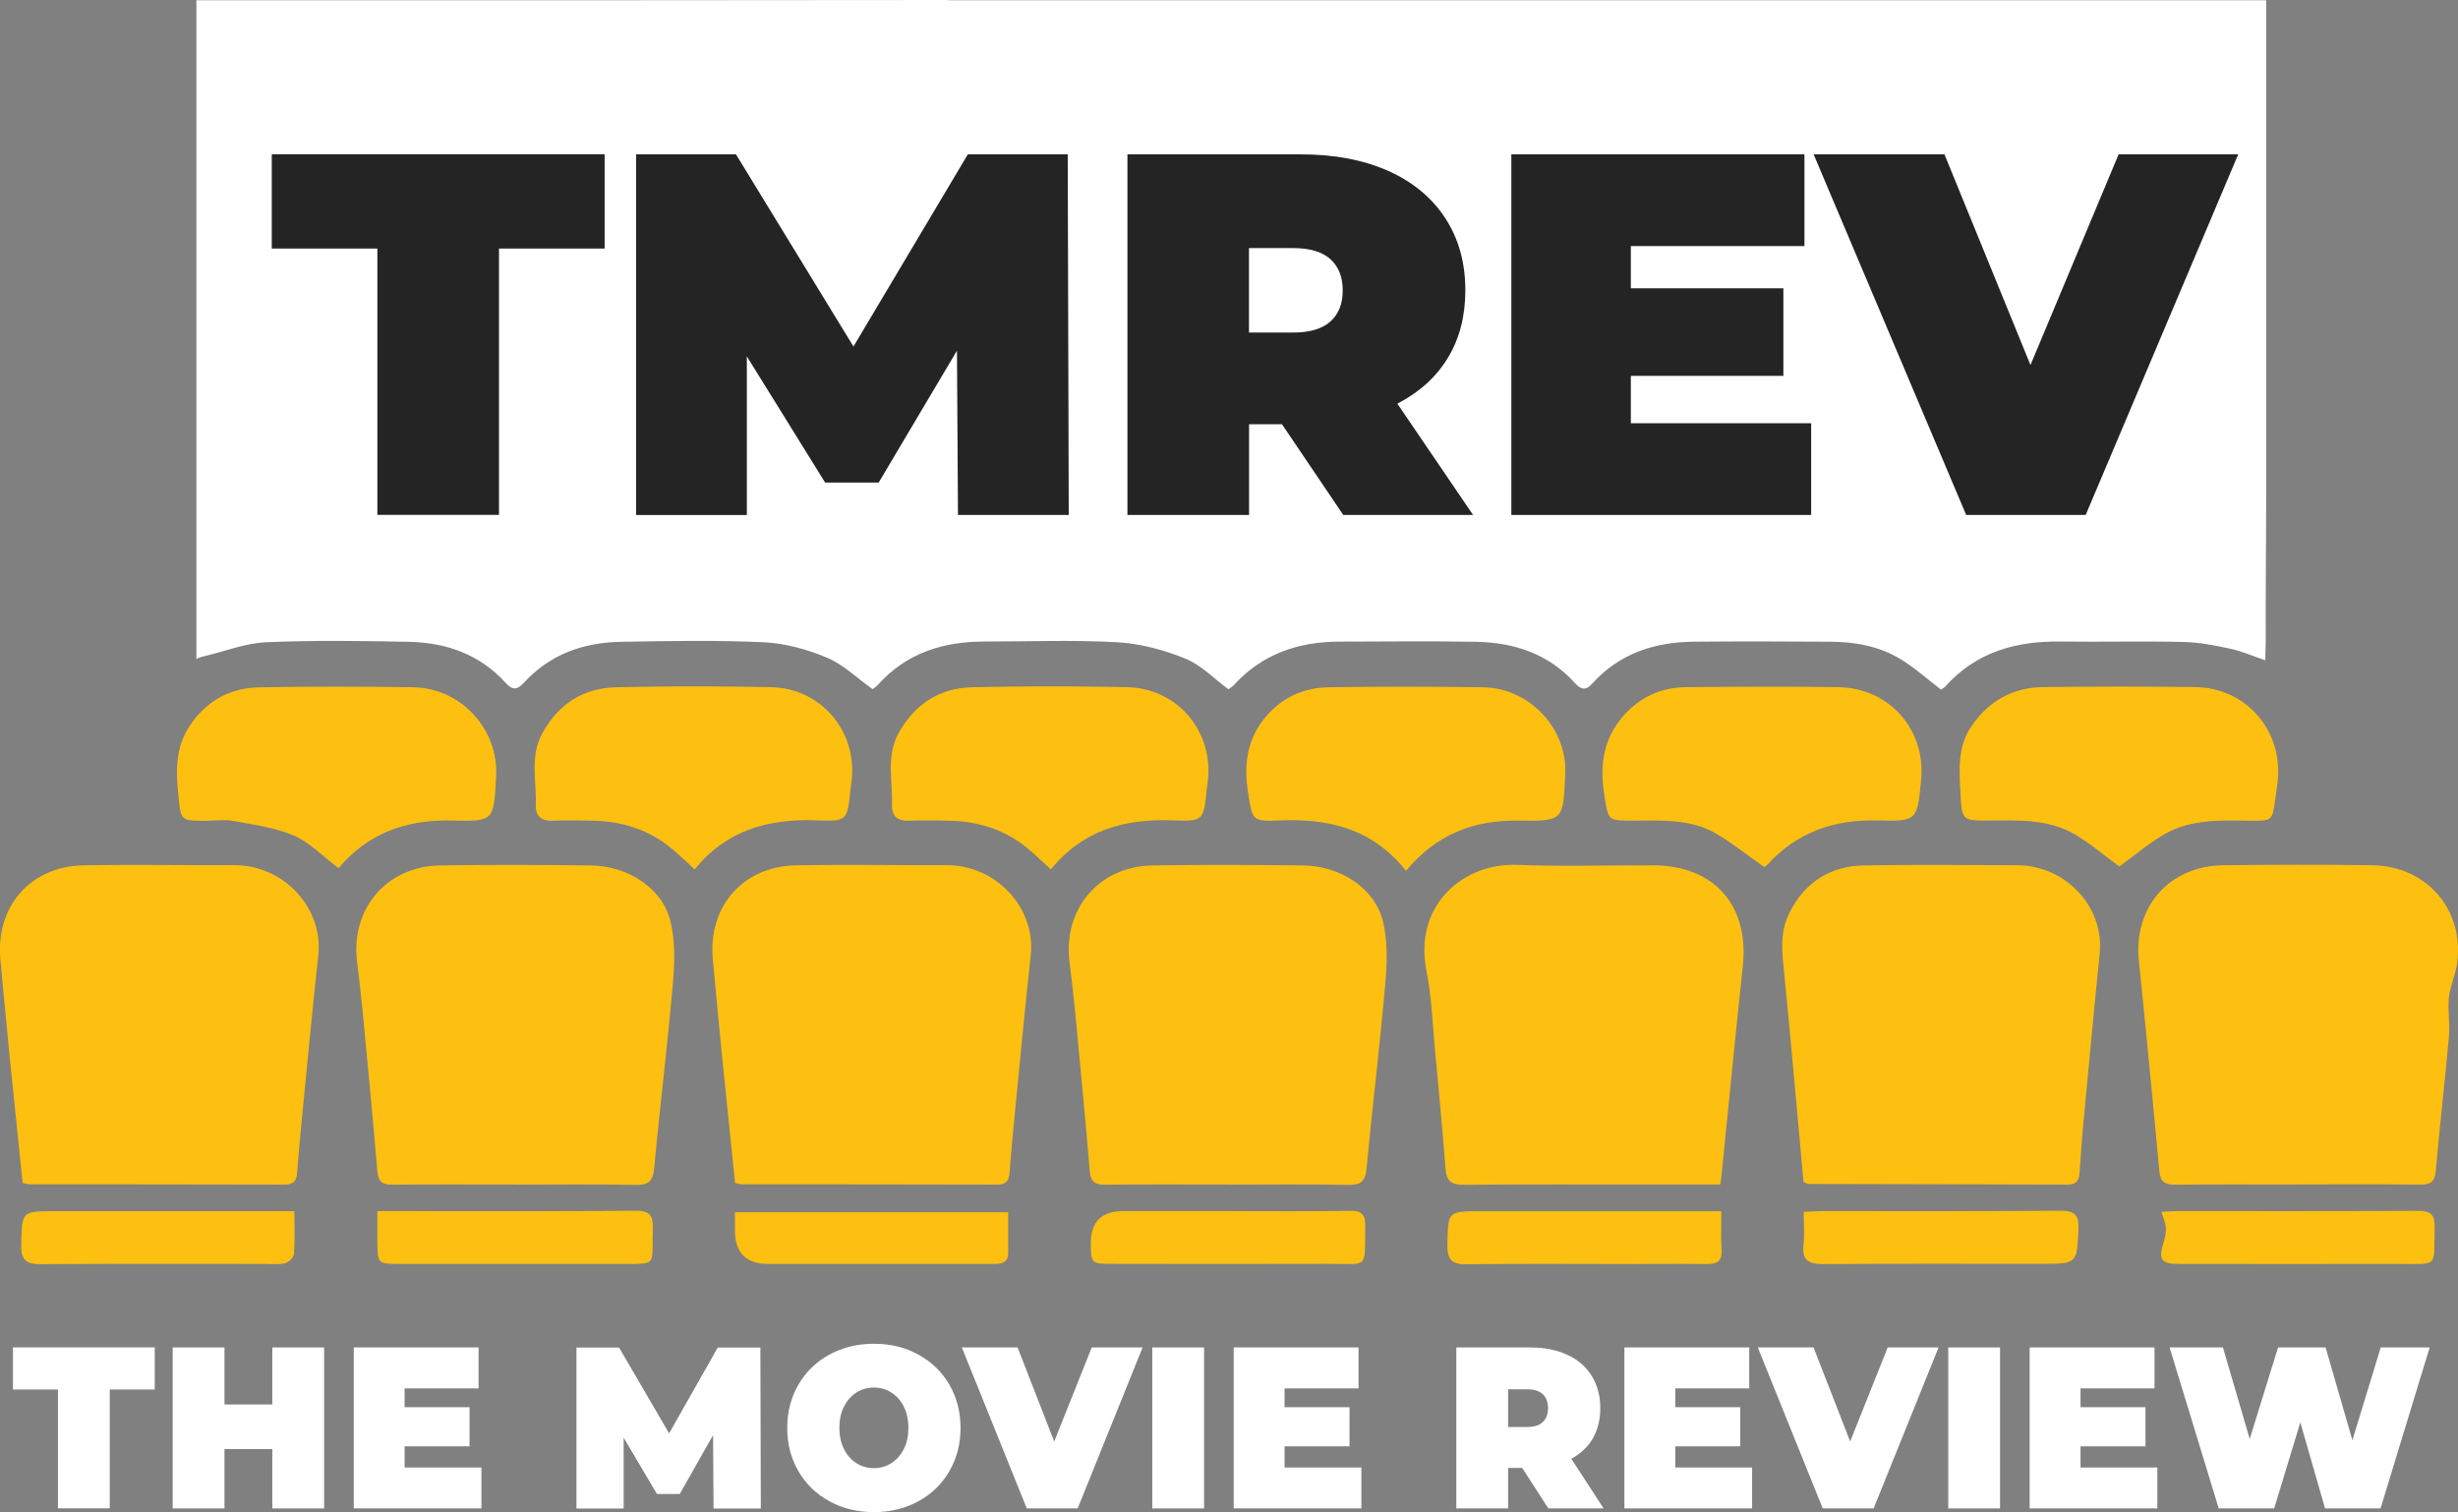<?xml version="1.0" encoding="UTF-8"?><svg id="Layer_1" xmlns="http://www.w3.org/2000/svg" viewBox="0 0 267.18 164.38"><rect x="0" y="0" width="267.18" height="164.38" fill="#808080" stroke="none"/><defs><style>.cls-1{fill:#fff;}.cls-2{fill:#fdc010;}.cls-3{fill:#242424;}</style></defs><g><g><g><path class="cls-1" d="M6.3,151.05H1.41v-4.58h15.41v4.58h-4.89v12.92H6.3v-12.92Z"/><path class="cls-1" d="M35.23,146.48v17.5h-5.63v-6.45h-5.2v6.45h-5.63v-17.5h5.63v6.2h5.2v-6.2h5.63Z"/><path class="cls-1" d="M52.33,159.53v4.45h-13.88v-17.5h13.57v4.45h-8.04v2.05h7.06v4.25h-7.06v2.3h8.35Z"/><path class="cls-1" d="M77.56,163.98l-.05-7.97-3.62,6.4h-2.48l-3.62-6.12v7.7h-5.13v-17.5h4.63l5.44,9.33,5.29-9.33h4.63l.05,17.5h-5.13Z"/><path class="cls-1" d="M90.15,163.2c-1.43-.78-2.55-1.87-3.36-3.26-.81-1.39-1.22-2.96-1.22-4.71s.41-3.32,1.22-4.71c.81-1.39,1.93-2.48,3.36-3.26,1.43-.78,3.04-1.18,4.84-1.18s3.41,.39,4.84,1.18c1.43,.78,2.55,1.87,3.36,3.26,.81,1.39,1.22,2.96,1.22,4.71s-.41,3.32-1.22,4.71c-.81,1.39-1.93,2.48-3.36,3.26-1.43,.78-3.04,1.18-4.84,1.18s-3.41-.39-4.84-1.18Zm6.74-4.14c.56-.36,1.01-.87,1.35-1.53s.5-1.43,.5-2.31-.17-1.65-.5-2.31-.78-1.17-1.35-1.53c-.56-.36-1.2-.54-1.9-.54s-1.33,.18-1.9,.54c-.56,.36-1.01,.87-1.35,1.53s-.5,1.43-.5,2.31,.17,1.65,.5,2.31,.78,1.17,1.35,1.53c.56,.36,1.2,.54,1.9,.54s1.33-.18,1.9-.54Z"/><path class="cls-1" d="M124.2,146.48l-7.06,17.5h-5.53l-7.06-17.5h6.06l3.98,10.22,4.08-10.22h5.53Z"/><path class="cls-1" d="M125.25,146.48h5.63v17.5h-5.63v-17.5Z"/><path class="cls-1" d="M147.98,159.53v4.45h-13.88v-17.5h13.57v4.45h-8.04v2.05h7.06v4.25h-7.06v2.3h8.35Z"/><path class="cls-1" d="M165.46,159.58h-1.53v4.4h-5.63v-17.5h8.04c1.54,0,2.89,.27,4.03,.8,1.15,.53,2.03,1.3,2.65,2.3s.93,2.17,.93,3.5c0,1.25-.27,2.34-.81,3.28-.54,.93-1.32,1.67-2.34,2.22l3.51,5.4h-6.01l-2.84-4.4Zm2.24-8.01c-.38-.36-.95-.54-1.72-.54h-2.05v4.1h2.05c.76,0,1.34-.18,1.72-.54,.38-.36,.57-.86,.57-1.51s-.19-1.15-.57-1.51Z"/><path class="cls-1" d="M190.45,159.53v4.45h-13.88v-17.5h13.57v4.45h-8.04v2.05h7.06v4.25h-7.06v2.3h8.35Z"/><path class="cls-1" d="M210.72,146.48l-7.06,17.5h-5.53l-7.06-17.5h6.06l3.98,10.22,4.08-10.22h5.53Z"/><path class="cls-1" d="M211.77,146.48h5.63v17.5h-5.63v-17.5Z"/><path class="cls-1" d="M234.5,159.53v4.45h-13.88v-17.5h13.57v4.45h-8.04v2.05h7.06v4.25h-7.06v2.3h8.35Z"/><path class="cls-1" d="M264.1,146.48l-5.34,17.5h-6.03l-2.69-9.35-2.84,9.35h-6.03l-5.34-17.5h5.8l2.91,9.95,3.08-9.95h5.17l2.91,10.08,3.08-10.08h5.34Z"/></g><path class="cls-2" d="M133.34,128.77c-4.39,0-8.79-.03-13.18,.02-1.08,.01-1.6-.26-1.7-1.44-.48-5.7-1.03-11.4-1.57-17.1-.18-1.88-.39-3.76-.63-5.63-.74-5.79,3.17-10.44,9.02-10.54,5.45-.09,10.9-.06,16.35,0,4.05,.04,7.78,2.45,8.68,6.03,.54,2.16,.47,4.55,.27,6.8-.58,6.7-1.41,13.38-2.03,20.07-.13,1.45-.62,1.86-2.04,1.83-4.39-.09-8.79-.03-13.18-.03Z"/><path class="cls-2" d="M186.99,128.77c-2.66,0-5.15,0-7.65,0-6.73,0-13.46-.03-20.19,.03-1.3,.01-1.91-.32-2.02-1.69-.34-4.38-.75-8.75-1.16-13.11-.26-2.81-.36-5.67-.91-8.43-1.45-7.25,4.11-11.77,9.8-11.55,4.94,.19,9.9,.03,14.85,.05,6.64,.02,10.44,4.37,9.73,10.97-.82,7.57-1.54,15.14-2.31,22.72-.03,.27-.07,.53-.14,1.03Z"/><path class="cls-2" d="M79.9,128.6c-.47-4.58-.95-9.15-1.41-13.73-.35-3.54-.68-7.07-1.01-10.61-.52-5.72,3.28-10.08,9.03-10.19,5.45-.1,10.89,0,16.34-.02,5.53-.02,9.74,4.74,9.19,9.79-.65,5.9-1.2,11.82-1.78,17.73-.2,1.99-.37,3.98-.53,5.97-.07,.88-.44,1.25-1.37,1.24-9.23-.03-18.45-.02-27.68-.03-.21,0-.42-.08-.79-.15Z"/><path class="cls-2" d="M249.77,128.77c-4.45,0-8.9-.03-13.34,.02-1.1,.01-1.61-.32-1.71-1.45-.52-5.7-1.08-11.39-1.64-17.09-.19-1.93-.39-3.87-.59-5.8-.61-5.85,3.3-10.32,9.19-10.39,5.39-.06,10.79-.08,16.18,0,5.9,.09,9.97,4.78,9.24,10.57-.16,1.29-.77,2.52-.91,3.81-.15,1.41,.14,2.86,0,4.27-.43,4.87-1,9.72-1.43,14.59-.1,1.14-.53,1.49-1.65,1.48-4.45-.05-8.89-.02-13.34-.02Z"/><path class="cls-2" d="M196.04,128.49c-.69-7.52-1.34-15.05-2.09-22.56-.22-2.23-.53-4.44,.48-6.54,1.64-3.4,4.42-5.24,8.17-5.31,5.56-.1,11.12-.04,16.68-.02,5.22,.02,9.48,4.49,8.95,9.63-.64,6.24-1.21,12.5-1.8,18.75-.16,1.66-.26,3.32-.38,4.99-.06,.81-.29,1.36-1.28,1.35-9.4-.04-18.79-.04-28.19-.07-.1,0-.2-.08-.55-.22Z"/><path class="cls-2" d="M36.8,94.38c-1.75-1.32-3.15-2.81-4.87-3.55-2.04-.88-4.34-1.17-6.56-1.58-.97-.18-1.99-.03-2.99-.02-2.78,0-2.71,0-3-2.85-.27-2.64-.31-5.18,1.27-7.52,1.83-2.7,4.38-4.09,7.55-4.14,5.55-.1,11.11-.09,16.67-.01,5.36,.08,9.33,4.69,9.06,9.65-.27,4.86-.15,4.95-4.84,4.84-4.95-.12-9.13,1.4-12.3,5.19Z"/><path class="cls-2" d="M152.83,94.66c-3.68-4.61-8.43-5.7-13.73-5.47-3.01,.13-2.96,.01-3.43-3-.46-2.86-.19-5.54,1.62-7.9,1.8-2.35,4.27-3.54,7.19-3.58,5.55-.08,11.11-.07,16.66,0,5.22,.06,9.21,4.59,9,9.34-.23,5.16-.1,5.23-5.15,5.16-4.83-.07-8.89,1.51-12.16,5.46Z"/><path class="cls-2" d="M191.77,94.26c-1.79-1.26-3.42-2.57-5.2-3.62-2.81-1.66-5.99-1.43-9.1-1.43-2.77,0-2.63-.02-3.08-2.77-.58-3.52-.01-6.61,2.59-9.17,1.75-1.72,3.9-2.55,6.31-2.57,5.51-.05,11.01-.08,16.52,0,5.56,.08,9.55,4.62,9.01,10.13-.43,4.39-.43,4.47-4.75,4.36-4.7-.12-8.72,1.27-11.93,4.78-.14,.15-.32,.26-.37,.3Z"/><path class="cls-2" d="M230.36,94.19c-1.54-1.12-3.09-2.45-4.82-3.48-2.85-1.68-6.07-1.53-9.24-1.51-3.08,.02-3.04,0-3.21-3.14-.13-2.46-.29-4.92,1.18-7.08,1.87-2.76,4.5-4.25,7.83-4.29,5.5-.06,11.01-.07,16.51,0,5.32,.07,9.28,4.38,9.01,9.67-.04,.83-.19,1.65-.3,2.48-.32,2.39-.32,2.41-2.78,2.38-3.17-.04-6.4-.19-9.26,1.46-1.75,1.01-3.31,2.35-4.9,3.51Z"/><path class="cls-2" d="M114.22,94.51c-1.04-.94-1.92-1.85-2.92-2.61-2.37-1.79-5.1-2.62-8.06-2.68-1.44-.03-2.89-.06-4.33,0-1.32,.06-2-.42-1.95-1.8,.08-2.62-.68-5.27,.77-7.82,1.78-3.13,4.45-4.8,7.94-4.89,5.61-.13,11.22-.12,16.83-.01,5.5,.11,9.46,4.84,8.78,10.28-.03,.28-.08,.55-.11,.83-.35,3.39-.35,3.5-3.69,3.37-5.21-.2-9.79,1.05-13.25,5.33Z"/><path class="cls-2" d="M41.02,131.66c.82,0,1.36,0,1.9,0,8.71,0,17.43,.04,26.14-.04,1.61-.01,1.95,.53,1.9,2-.15,4.11,.69,3.77-3.87,3.78-7.94,.01-15.87,0-23.81,0-2.16,0-2.25-.1-2.26-2.25,0-1.09,0-2.19,0-3.49Z"/><path class="cls-2" d="M187.11,131.66c0,1.58-.06,2.9,.02,4.22,.08,1.22-.49,1.54-1.58,1.53-2.94-.03-5.88,0-8.82,0-5.77,0-11.54-.05-17.32,.03-1.62,.02-2.11-.54-2.08-2.12,.07-3.65,0-3.65,3.73-3.65,7.94,0,15.87,0,23.81,0,.66,0,1.32,0,2.25,0Z"/><path class="cls-2" d="M109.59,131.79c0,1.55,0,2.98,0,4.42,0,1.11-.78,1.19-1.61,1.19-2.72,0-5.45,0-8.17,0-5.45,0-10.9,0-16.34,0q-3.59,0-3.58-3.67c0-.6,0-1.21,0-1.94h29.71Z"/><path class="cls-2" d="M133.56,131.66c4.39,0,8.78,.04,13.17-.03,1.22-.02,1.68,.35,1.67,1.59-.07,4.87,.43,4.15-4,4.17-7.89,.03-15.78,.01-23.67,0-2.06,0-2.15-.1-2.16-2.18q-.02-3.55,3.5-3.55c3.83,0,7.67,0,11.5,0Z"/><path class="cls-2" d="M196.06,131.75c.77-.04,1.32-.09,1.86-.09,8.67,0,17.34,.03,26.01-.04,1.53-.01,2.06,.41,1.99,1.95-.16,3.81-.1,3.82-4.02,3.82-7.89,0-15.79-.03-23.68,.03-1.61,.01-2.39-.39-2.18-2.14,.13-1.09,.02-2.21,.02-3.53Z"/><path class="cls-2" d="M32,131.66c0,1.7,.07,3.19-.05,4.67-.03,.37-.58,.91-.98,1-.74,.17-1.55,.07-2.32,.07-8.06,0-16.12-.03-24.19,.03-1.54,.01-2.18-.4-2.15-2.06,.08-3.7,0-3.7,3.69-3.7,7.9,0,15.79,0,23.69,0h2.3Z"/><path class="cls-2" d="M234.96,131.74c.71-.04,1.2-.08,1.69-.08,8.73,0,17.45,.02,26.18-.03,1.38,0,1.84,.4,1.81,1.79-.11,4.46,.5,3.97-3.87,3.98-7.95,.02-15.9,0-23.85,0-2.04,0-2.33-.44-1.73-2.39,.16-.51,.27-1.07,.23-1.59-.03-.52-.28-1.02-.47-1.67Z"/><path class="cls-2" d="M55.9,128.77c-4.39,0-8.79-.03-13.18,.02-1.08,.01-1.6-.26-1.7-1.44-.48-5.7-1.03-11.4-1.57-17.1-.18-1.88-.39-3.76-.63-5.63-.74-5.79,3.17-10.44,9.02-10.54,5.45-.09,10.9-.06,16.35,0,4.05,.04,7.78,2.45,8.68,6.03,.54,2.16,.47,4.55,.27,6.8-.58,6.7-1.41,13.38-2.03,20.07-.13,1.45-.62,1.86-2.04,1.83-4.39-.09-8.79-.03-13.18-.03Z"/><path class="cls-2" d="M2.46,128.6c-.47-4.58-.95-9.15-1.41-13.73-.35-3.54-.68-7.07-1.01-10.61-.52-5.72,3.28-10.08,9.03-10.19,5.45-.1,10.89,0,16.34-.02,5.53-.02,9.74,4.74,9.19,9.79-.65,5.9-1.2,11.82-1.78,17.73-.2,1.99-.37,3.98-.53,5.97-.07,.88-.44,1.25-1.37,1.24-9.23-.03-18.45-.02-27.68-.03-.21,0-.42-.08-.79-.15Z"/><path class="cls-2" d="M75.5,94.51c-1.04-.94-1.92-1.85-2.92-2.61-2.37-1.79-5.1-2.62-8.06-2.68-1.44-.03-2.89-.06-4.33,0-1.32,.06-2-.42-1.95-1.8,.08-2.62-.68-5.27,.77-7.82,1.78-3.13,4.45-4.8,7.94-4.89,5.61-.13,11.22-.12,16.83-.01,5.5,.11,9.46,4.84,8.78,10.28-.03,.28-.08,.55-.11,.83-.35,3.39-.35,3.5-3.69,3.37-5.21-.2-9.79,1.05-13.25,5.33Z"/></g><path class="cls-1" d="M103.42,.03C103.22,.03,103.03,0,102.82,0,76.17,.04,49.53,.03,22.88,.03h-1.53V71.7c0-.16,.6-.3,.95-.39,2.25-.53,4.38-1.4,6.65-1.49,5.16-.23,10.29-.15,15.46-.05,4.07,.08,7.71,1.34,10.54,4.45,.75,.82,1.24,.82,2,0,2.83-3.1,6.48-4.38,10.56-4.45,5.17-.09,10.35-.19,15.51,.05,2.32,.11,4.71,.77,6.86,1.67,1.78,.74,3.25,2.2,4.97,3.43,.11-.09,.39-.26,.6-.5,3.12-3.47,7.14-4.69,11.66-4.68,4.78,0,9.58-.19,14.35,.08,2.49,.14,5.03,.83,7.35,1.76,1.72,.69,3.12,2.17,4.72,3.35,.17-.13,.42-.27,.59-.46,3.09-3.39,7.03-4.71,11.49-4.72,4.95-.01,9.9-.07,14.85,.02,4.13,.08,7.85,1.3,10.72,4.47,.62,.68,1.14,.91,1.89,.08,2.94-3.27,6.76-4.52,11.03-4.56,4.95-.05,9.9-.03,14.85,0,2.7,.01,5.34,.49,7.66,1.91,1.54,.94,2.9,2.17,4.37,3.29,.11-.08,.33-.17,.47-.33,3.37-3.77,7.71-4.96,12.59-4.89,4.45,.06,8.9-.06,13.35,.05,1.7,.04,3.41,.38,5.08,.74,1.2,.26,2.41,.79,3.76,1.25,0-.86,.06-1.52,.05-2.18-.02-5.45,.05-10.9,.05-16.34V.03H103.42Z"/></g><g><path class="cls-3" d="M41.02,27.02h-11.48v-10.25h36.18v10.25h-11.48v28.95h-13.22V27.02Z"/><path class="cls-3" d="M104.13,55.98l-.11-17.86-8.51,14.34h-5.82l-8.51-13.72v17.25h-12.04V16.78h10.86l12.77,20.89,12.43-20.89h10.86l.11,39.2h-12.04Z"/><path class="cls-3" d="M139.35,46.12h-3.58v9.86h-13.22V16.78h18.87c3.62,0,6.78,.6,9.46,1.79,2.69,1.2,4.76,2.91,6.22,5.15s2.18,4.85,2.18,7.84c0,2.8-.63,5.25-1.9,7.34-1.27,2.09-3.1,3.75-5.49,4.98l8.23,12.1h-14.11l-6.66-9.86Zm5.26-17.95c-.9-.8-2.24-1.2-4.03-1.2h-4.82v9.18h4.82c1.79,0,3.14-.4,4.03-1.2,.9-.8,1.34-1.93,1.34-3.39s-.45-2.58-1.34-3.39Z"/><path class="cls-3" d="M196.87,46.01v9.97h-32.59V16.78h31.86v9.97h-18.87v4.59h16.58v9.52h-16.58v5.15h19.6Z"/><path class="cls-3" d="M243.29,16.78l-16.58,39.2h-12.99l-16.58-39.2h14.22l9.35,22.9,9.58-22.9h12.99Z"/></g></svg>